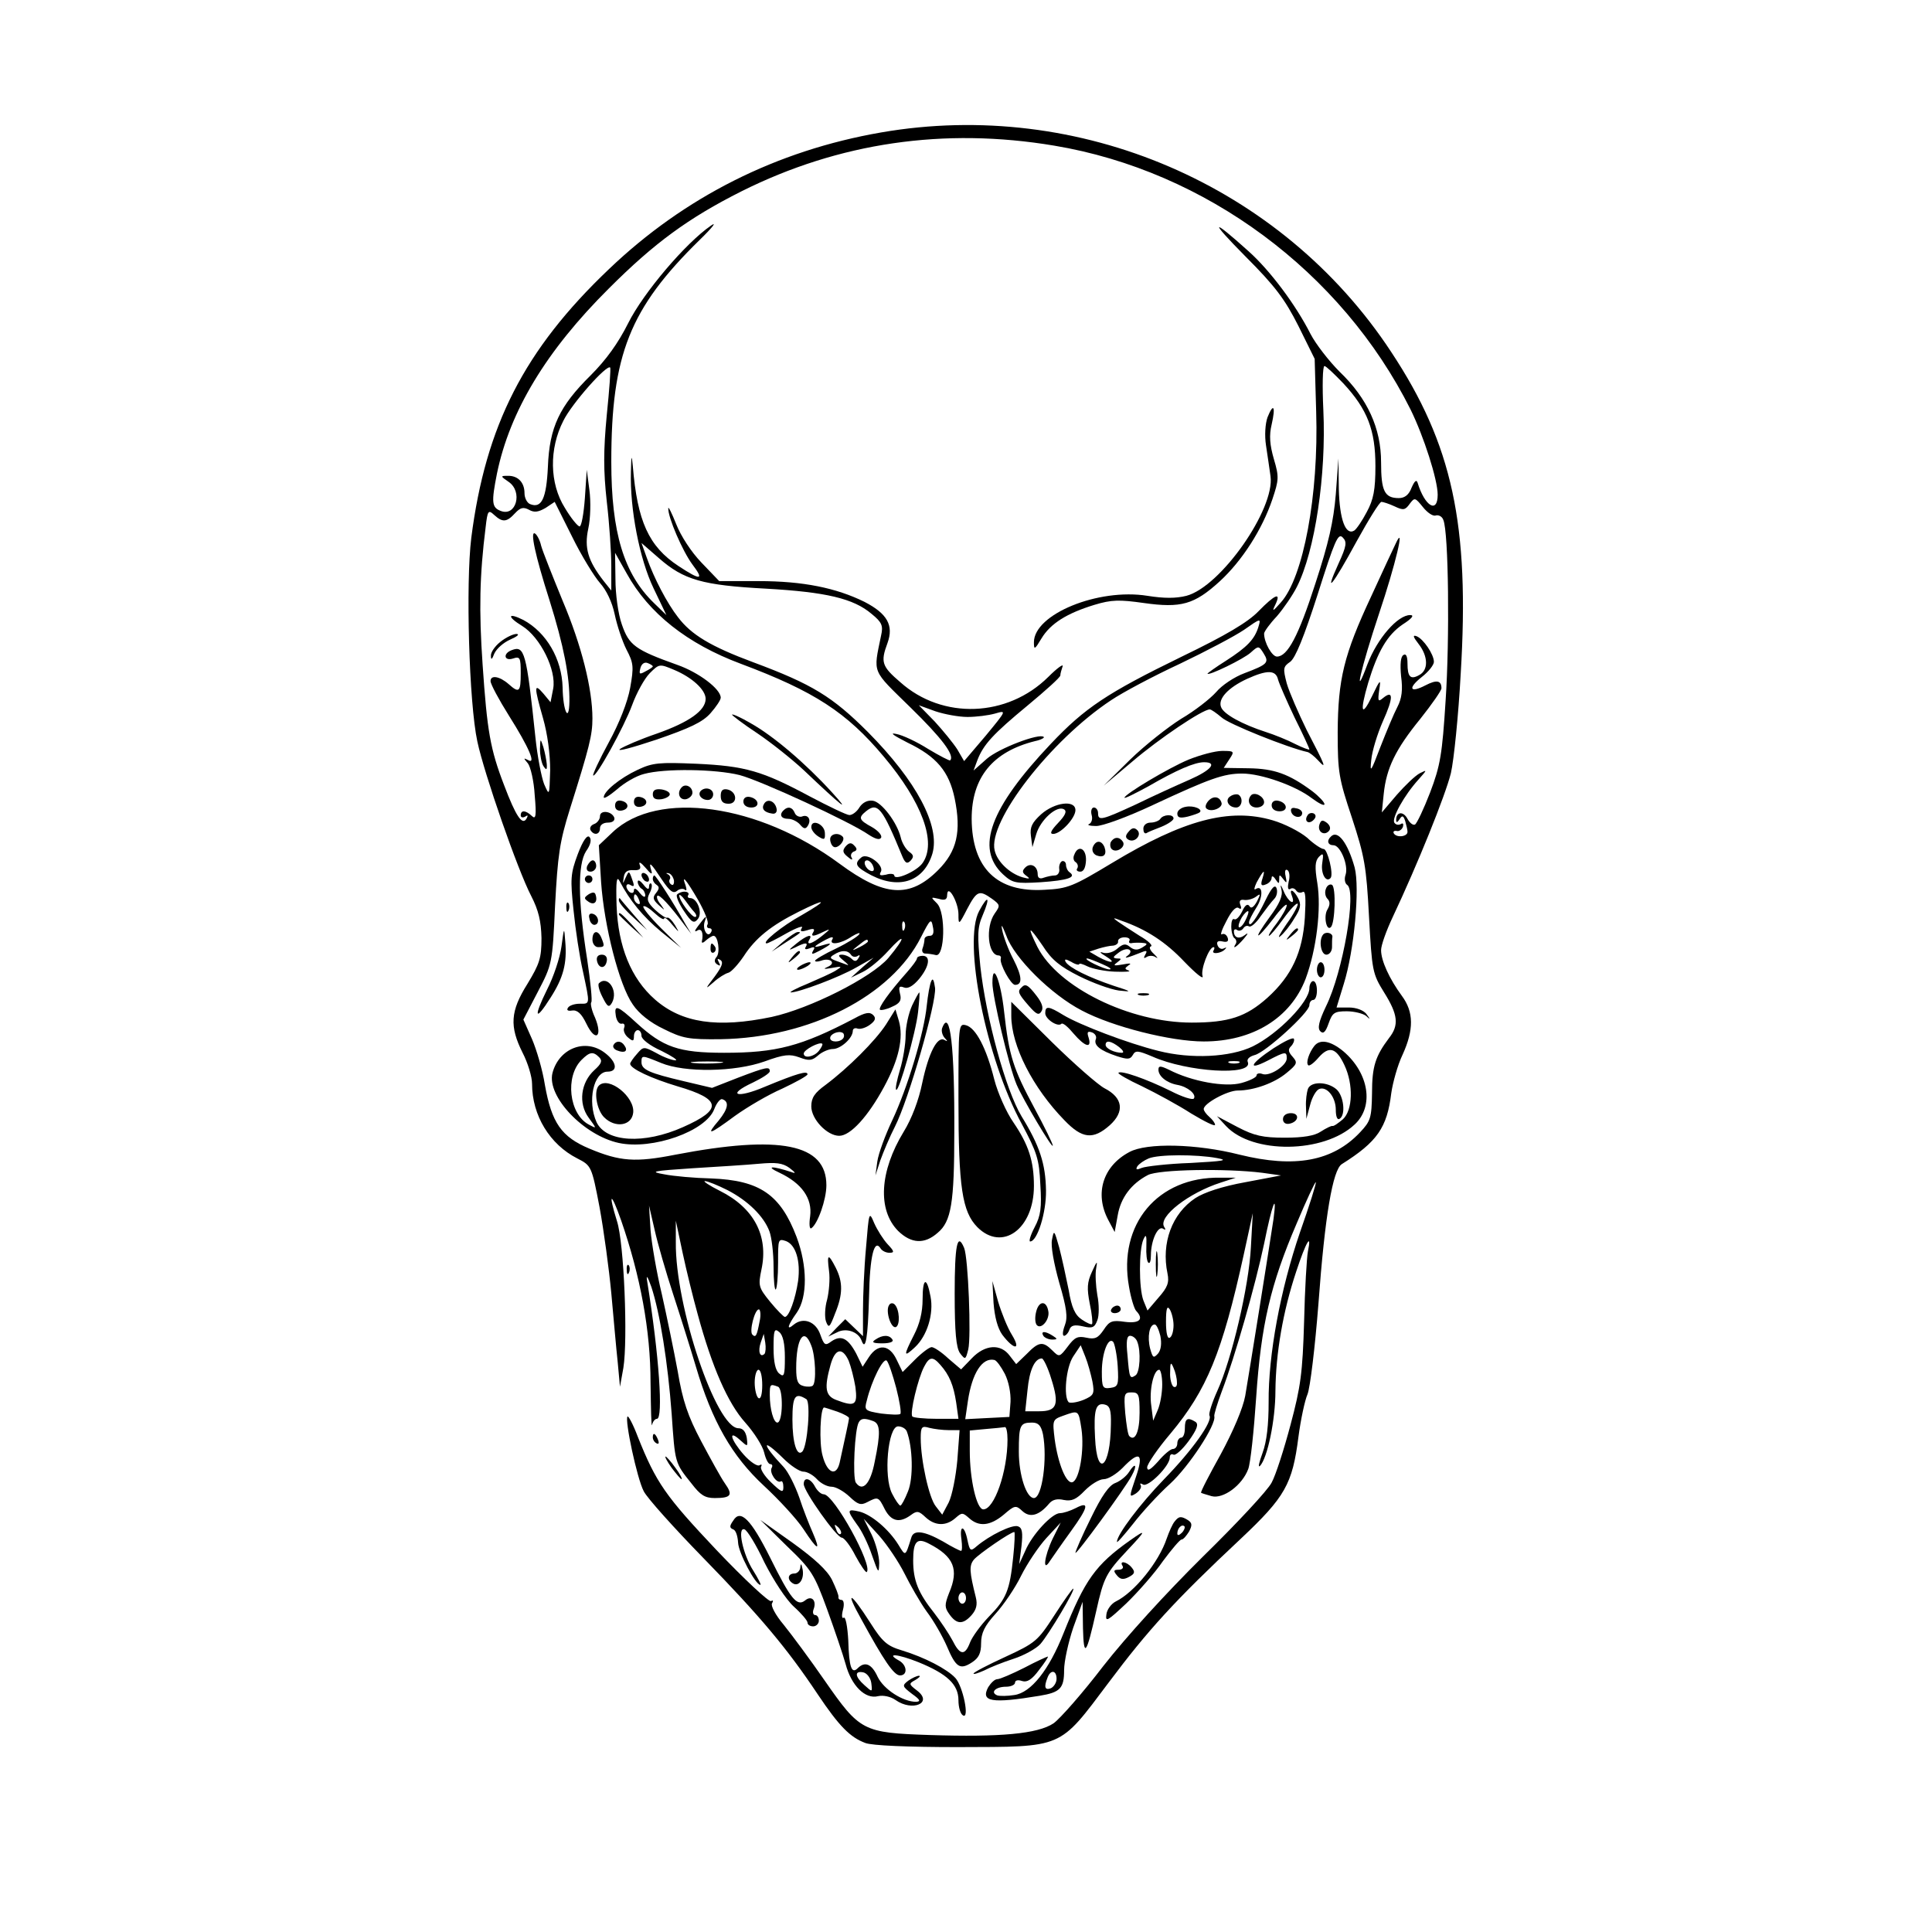 <svg version="1.0" xmlns="http://www.w3.org/2000/svg" width="40" height="40" viewBox="0 0 512 512"><path d="M233.5 35.1c-27.7 4.8-52.1 17.1-72.1 36.2-22.5 21.4-32.7 41.5-36.5 71.2-1.5 12.2-.6 43.8 1.6 54 1.8 8.5 10.7 34.1 14.3 41 1.9 3.7 2.6 6.6 2.7 11.1 0 5.3-.5 6.8-3.7 12.1-4.6 7.3-4.8 11.3-1.3 18.3 1.4 2.7 2.5 6.4 2.5 8.2 0 8.4 4.7 16.1 12 19.8 3.7 1.9 3.8 2 5.9 13 1.1 6 2.5 16.3 3.1 22.7.6 6.5 1.3 14.7 1.7 18.3l.6 6.5.9-5c1.2-7.5.2-33.1-1.7-38.9-2.4-7.7-1.6-7.9 1.1-.2 5.1 14.7 7.8 29.2 7.8 43 .1 7.1.2 12.1.4 11.2.2-.9.8-1.6 1.3-1.6 1.7 0 .6-16.7-2.6-36.5-.3-1.8.1-1.3 1.1 1.5 2.3 6.9 4.4 20.2 5.4 33.7.9 13.1.8 12.9 5.3 18.5 2.3 3 3.5 3.8 6.1 3.8 4.4 0 4.9-.8 2.7-3.9-1-1.4-3.8-6.5-6.3-11.2-3.5-6.6-4.9-10.7-6.2-18.5-1-5.4-2.9-14.6-4.2-20.4-1.4-5.8-2.7-13.4-3-17l-.4-6.5 1.5 6.5c.8 3.6 3 11.2 4.9 17 1.9 5.8 4.6 14.4 6 19.1 4.3 14.6 9.6 23.8 18 31.6 4 3.7 8.8 8.9 10.5 11.5 3.8 5.8 4.7 6.1 2.5 1-.9-2-2.6-6.3-3.6-9.4-1.1-3.1-2.9-6.7-4.1-8-5.9-6.2-6-8.1-.1-2.3 1.9 1.9 4.3 3.5 5.3 3.5s2.6.9 3.6 2 2.7 2 3.9 2c1.1 0 3.2 1.2 4.7 2.6 2.2 2.1 3 2.4 4.7 1.5 2.9-1.5 3-1.5 4.7 1.9 1.7 3.2 3.9 3.7 6.9 1.5 1.6-1.2 2.1-1.1 3.9.6 2.5 2.3 5.4 2.4 7.9.2 1.7-1.5 1.9-1.5 3.6 0 2.6 2.4 5.6 2.1 9.2-.9 2.9-2.5 3.2-2.6 5-.9 2 1.8 4.4 1.1 7-2 .9-1.1 2.2-1.4 3.9-1 2.1.4 3.3-.1 5.6-2.5 1.6-1.6 3.8-3 5-3 1.2 0 3.4-1.4 5-3 4.5-4.7 5.7-3.9 3.5 2.5-1.8 5.3-1.8 5.4 0 4.3 1-.7 1.6-1.6 1.3-2.2-.3-.5-.1-.6.6-.2 1.3.9 7.1-4.9 7.1-7.1 0-.8.4-1.1 1-.8.5.3 2.3-1.3 4-3.6 2.3-3.2 2.7-4.5 1.8-5.1-2.1-1.3-2.8-.9-2.8 1.7 0 1.4-.4 2.5-1 2.5-.5 0-1 .7-1 1.5s-.5 1.5-1.2 1.5c-.6 0-2.4 1.5-3.9 3.3-2 2.2-2.8 2.7-2.9 1.6 0-.9 2.8-5 6.2-9 9.6-11.5 13.7-21.4 19.4-47.4l2.4-11-.5 9c-.5 10.3-5.1 29.8-8.9 38.1-1.4 3.1-2.3 6-2.1 6.5 1 1.5-4.5 9.2-12 16.9-6.4 6.6-12.5 14.7-12.5 16.6 0 .4 1.9-1.8 4.3-4.8 2.3-3 6.7-7.8 9.8-10.6 5-4.6 12.3-15.7 11.7-17.9-.1-.4.8-3.4 2-6.6 3.5-9.2 8.9-28.2 11.2-39.1 2.1-10.4 3.5-14.2 2.5-6.6-1.1 7.4-6.5 41.1-7.5 46.9-.6 3.3-3.2 9.4-6.5 15.5-3 5.4-5.4 10-5.2 10.2.1.1 1.4.5 2.8.9 3.1.8 8.1-2.9 9.7-7.2.6-1.6 1.5-10.1 2.1-19 1.3-19.2 3.8-29.9 10.7-46 2.6-6.2 4.9-11.1 5.1-11 .2.2-1.7 6.2-4.2 13.3-5.2 15.2-8.4 32.5-8.3 45 0 6-.5 10.4-1.6 13.4-.9 2.5-1.3 4-.7 3.5 2-2.1 4.1-12.2 4.1-19.9.1-10 2-21.1 5.5-31.6 2.6-7.9 4.2-10.6 3.1-5.3-.3 1.6-.8 9.9-1 18.5-.4 13.6-.9 17.3-3.6 27.4-1.7 6.4-3.9 13.3-5 15.3-1 2-9.2 10.8-18.2 19.6-9.9 9.8-20.2 21.1-26.4 29-5.5 7.2-11.5 14-13.2 15.2-4.2 2.8-14.1 3.7-32.8 3.1-17.8-.6-18.5-1-27.9-14.5-3.8-5.5-8.7-12.1-10.8-14.7-2.2-2.6-3.5-5.1-3.1-5.7.4-.7.3-.9-.3-.6-.5.3-7.1-5.8-14.5-13.6-13.4-14.2-15.9-17.7-20.8-30-1.2-3.2-2.5-5.6-2.7-5.3-.8.8 2.5 16.4 4.3 19.8.9 1.8 8.1 9.8 15.9 17.8 14.9 15.3 22 23.7 30.2 36 5.7 8.5 8.6 11.4 12.6 12.9 1.7.7 11.5 1.1 24.5 1.1 28.2-.1 26.7.6 40-17.1 10.4-13.9 17.6-21.8 35-38.1 11.8-11.1 13.7-14.5 15.3-27 .6-4.6 1.7-9.7 2.4-11.3.7-1.7 2-12.5 2.9-24 1.7-23.3 3.8-35.5 6.2-37 9.4-5.9 12-9.7 13.1-18.8.4-2.8 1.7-7.5 3-10.2 3-6.6 3-11.3-.2-15.6-3.3-4.5-5.5-9.3-5.5-12.1 0-1.3 1.4-5.2 3.1-8.8 6.6-14 13.9-32.1 15.4-38.1.8-3.5 2-15.3 2.6-26.3 2.4-39.6-2.2-60.8-18.4-85.3C339.6 49 286 26 233.5 35.1zm45.9 3.5c40.1 6.7 76.1 33.4 94.4 69.9 3.5 7.1 7.2 18.6 7.2 22.6 0 5.1-3.4 3.1-5.3-3.1-.3-1-.8-.6-1.6 1.2-.7 1.9-1.8 2.8-3.4 2.8-3.8 0-4.7-1.9-4.7-9.5 0-9-3.6-16.9-11-24-2.8-2.8-6.3-7.3-7.7-10-3.9-7.7-10.7-16.8-16.4-21.9-10-9-10.5-8.4-.9 1.3 8 8 10.5 11.4 14.1 18.5l4.3 8.7.4 14c.7 22.1-3.4 44-9.4 50.6-2.1 2.4-2.4 2.5-1.4.5 1.6-3.4-.1-2.7-4.5 1.8-2.8 2.9-8.7 6.4-20.3 12-19.9 9.7-25.7 13.6-34.7 23.1-16.1 17-20.1 27.7-12.7 34.6 2.5 2.3 3.3 2.5 10 2.1 7.2-.5 9.5-1.3 7.7-2.6-.6-.4-1-1.3-1-2 0-.6-.4-1.1-1-1-.5.2-.9 1.1-.8 2 .2 1-.4 1.8-1.1 1.8-.8 0-2.1.3-3 .6-1 .4-1.6.1-1.6-.9 0-2.2-1.9-3.2-3.3-1.8-.9.9-.8 1.4.3 2.2 1.1.8.9.9-1 .4-3.4-1-6.7-4.1-7.4-7.1-1.9-7.6 14.8-29.2 30.8-39.8 3.1-2.1 11.4-6.5 18.3-9.7 6.9-3.3 14.5-7.3 17-9 4.4-3.1 4.5-3.1 3.8-.8-1 3.3-3 5.4-8.6 9-2.7 1.7-4.9 3.3-4.9 3.4 0 .8 9.7-3.9 11.5-5.6 2-1.8 2.1-1.8 3.4.3 1.5 2.4 1 2.9-5.1 5.2-2.7 1-6 3.2-7.5 5-1.6 1.8-5.7 5-9.3 7.1-3.5 2.2-9.6 7-13.5 10.8l-7 6.9 7.6-6.4c7-6 18.6-13.8 20.5-13.8.4 0 1.8 1 3.1 2.1 1.7 1.7 17.7 8.1 22.8 9.2.5.1 1.8 1.1 2.8 2.2 2.4 2.6 2 1.6-3-8-2.2-4.5-4.6-10-5.3-12.4-1-3.9-1-4.4.9-5.7 1.4-1 3.7-6.7 7.3-17.9 4.5-14.2 5.4-16.3 6.6-15.1 1.2 1.2 1.1 2.2-1.1 7-4 8.8-1.5 5.7 4.8-5.9 3.2-5.8 6.1-10.5 6.6-10.5.4 0 2 .5 3.5 1.2 2.3 1.1 2.8 1 4-.7 1.3-1.7 1.4-1.7 3.5.9 1.2 1.5 2.7 2.5 3.4 2.2.8-.2 1.7.3 2 1.2 1.4 3.2 1.7 31.7.6 47.9-.9 14.2-1.4 17.2-4.1 24.3-1.7 4.4-3.5 8.2-4 8.5-.5.3-1.4-.4-2-1.5-1.1-2.1-3-1.9-3 .3 0 .8.3.7.9-.2.7-1.1 1-1 1.5.5.3 1.1.6 2.3.6 2.8.1 1.3-2.8 1.7-3.6.5-.3-.5 0-.8.7-.7.6.2 1.4-.3 1.7-1.1.2-.8 0-1.1-.6-.7-.6.3-1.3.2-1.7-.4-.7-1.2 2.6-7.2 6.4-11.4 2.3-2.6 2.4-2.7.4-1.7-1.2.6-3.9 3.2-6.1 5.7l-4 4.7.5-4.9c.7-6.8 3.1-11.8 9.7-19.9 3.1-3.9 5.6-7.5 5.6-8.1 0-2.1-1.3-2.3-4.2-.8-4.2 2.2-4.8.8-1-2.2 1.8-1.4 3.2-3.2 3.2-4 0-2-2.8-6.1-4.6-6.8-1.1-.4-.9.2.5 2 2.6 3.3 2.7 7 .2 8.3-2.3 1.3-3.1.5-3.1-3.1 0-1.9-.4-2.7-1.1-2.2-.7.4-.9 2.4-.6 5.6.5 3.6.2 5.9-1 8.2-.9 1.7-2.9 6.5-4.5 10.6-2.5 6.6-2.8 7-2.4 3.4.2-2.3 1.6-6.9 3.1-10.3 2.8-6.2 2.8-8.4 0-6.1-1.3 1.1-1.4.8-1-2.1.5-3.1.3-3-1.9 1.6-2.8 5.8-3.3 4.2-1-3.6 2.5-8.2 5-12.6 9.1-15.4 2.5-1.6 3.2-2.5 2-2.5-3.3 0-8.7 6.2-11.3 13-3.9 10.5-1.8 1.2 3.1-13.5 4.3-12.8 7-24.1 4.4-18.5-.7 1.4-3.6 7.7-6.5 14-7.3 15.6-8.8 22-8.9 36 0 10.7.3 12.3 3.8 22.8 3.3 10.1 3.8 12.7 4.5 26.1.8 14.4.9 15.1 4 20.1 3.7 5.9 4 8.7 1.3 12.1-3.6 4.8-4.5 7.5-4.5 14.6-.1 6.6-.4 7.4-3.1 10.3-7.3 7.8-17.4 9.6-32 6-11.4-2.9-24.6-3.2-29.2-.7-7 3.7-9.3 11-5.6 18l1.7 3.2.8-4.4c.8-4.7 3.6-8.4 8-10.7 2.9-1.5 20.7-1.8 30.3-.6l5 .7-9.5 1.8c-6.1 1.1-10.9 2.7-13.2 4.2-6.2 4.1-9.1 11.9-7.4 20 .5 2.4 0 3.7-2.4 6.4l-2.9 3.4-1.1-2.7c-1.2-3.3-1.2-13.3 0-16.1.7-1.6.9-1.2.8 1.7-.1 2.1.1 4 .5 4.4.4.4.7-.4.7-1.9 0-3.9 1.8-7.9 3.2-7.1.7.5.8.3.3-.5-1.6-2.7 6.6-9 15-11.7l4-1.3h-4.1c-16.6-.3-27.2 12.4-24.2 28.9.5 3 1.4 5.9 1.9 6.4 2.1 2.2.9 3.4-3 2.9-3.4-.5-4.1-.2-5.6 2.1-1.5 2.2-2.3 2.6-4.6 2.1s-3.1-.1-4.9 2.3c-2.2 2.9-2.3 2.9-4.1 1.1-2.5-2.5-3.6-2.4-6.8.9l-2.8 2.7-1.7-2.2c-2.4-3.3-6.6-3-10.1.7l-2.8 2.9-3.4-2.9c-1.8-1.7-3.8-3-4.4-3-.6 0-2.6 1.5-4.4 3.3l-3.3 3.3-1.6-3.3c-1.9-4-4.9-4.3-7.3-.7l-1.7 2.6-1.7-3.5c-2.2-4.1-4-5-6.6-3.2-1.6 1.2-1.9 1-2.9-1.8-1.2-3.5-4.5-4.7-7-2.7-2.1 1.8-1.7.3.8-3.2 2.8-4.1 2.8-12.3-.1-20-4.3-11.3-9.8-15-22.6-15.5-4.4-.1-10-.6-12.5-1.1-4-.7-3.1-.9 7.5-1.6 6.6-.4 14.6-.9 17.7-1.2 4.4-.4 6.2-.2 8 1.1 1.7 1.3 1.8 1.6.5 1.1-5.2-1.7-7-1.6-3.1.2 5.9 2.8 8.7 6.8 8.1 11.5-.3 2-.2 3.5.3 3.2 1.7-1.1 4-7.6 4-11.4 0-11-12.3-13.4-40-8.1-10.6 2.1-14.7 1.8-22.8-1.6-7.4-3.1-10-6.8-11.8-16.9-.6-3.9-2.2-9.3-3.4-12.1l-2.3-5.2 3.8-7.3c3.8-7.3 3.9-7.5 4.6-22.9.7-13.3 1.2-16.9 3.9-25.5 5.2-16.5 6-19.7 6-24.1 0-7.9-2.9-19.4-7.9-31.2-2.7-6.6-5.3-13.1-5.7-14.6-.3-1.4-1.1-2.9-1.6-3.2-1.4-.9 0 5.7 3.8 17.6 3.8 12.1 5.4 20.4 5.3 26.9-.1 5.9-1.7 2.6-1.8-3.7-.2-7.6-4.3-14.6-10.4-17.9-4.2-2.1-4.4-.9-.3 1.6 4.8 3 9.1 11.7 8.2 16.6l-.7 3.6-1.9-2.3c-2.5-2.9-2.5-1.9-.1 6.5 1.2 4.2 1.9 9.5 1.9 13.8-.2 6.9-.2 6.9-1.6 3.7-.7-1.8-1.8-7.4-2.3-12.3-2.4-22.8-2.9-24.5-6.3-23.2-2.4.9-2 3 .4 2.2 1.8-.6 2-.2 2 3.9 0 5-.4 5.4-3.2 2.9-2.4-2.1-4.8-2.5-4.8-.8 0 .8 2.2 4.9 4.9 9.2 5.3 8.4 7.3 13.1 5 11.7-1.2-.6-1.2-.5 0 .9.7.9 1.6 4.7 1.8 8.4.5 5.6.3 6.6-.8 5.5-1.6-1.5-2.9-1.6-2.9-.1 0 .5.5.7 1.2.3.7-.5.8-.3.3.6-1.1 1.8-2.8-.7-5.9-8.9-3.7-9.6-4.5-14.4-5.7-31.9-1-14.4-.8-23.8.8-36.5.5-4.4.7-4.7 2.3-3.2 2.2 2 3.3 1.9 5.5-.5 1.4-1.5 2.2-1.7 3.7-.9 1.4.8 2.5.6 4.4-.5l2.4-1.6 4.6 9.2c2.5 5.1 5.9 10.6 7.4 12.3 1.7 1.9 3.2 5 3.9 8.3.6 2.9 2 7.1 3.1 9.3 1.9 3.6 2 4.6 1 10.2-.7 3.8-2.9 9.4-5.7 14.5-2.5 4.6-4.3 8.5-4.1 8.7.7.7 8.2-12.9 10.3-18.6 1.2-3.3 3.3-7.1 4.7-8.5 2.5-2.5 2.6-2.5 6.4-.9 4.8 2 8.4 5.3 8.4 7.7 0 3.1-4.4 6.2-12.9 9.2-4.4 1.5-8.8 3.4-9.8 4.1-1 .8 3.4-.4 9.7-2.5 8.7-3 12.2-4.6 14.3-7 1.5-1.7 2.7-3.5 2.7-4.1 0-2.3-5.8-6.7-11.5-8.7-11.2-4-12.8-5.2-14.7-10.7-1-2.8-1.7-8.1-1.7-12l-.1-7 3.1 5.5c5.8 10.5 16 18.6 30.2 23.9 19.5 7.3 28.1 12.9 37.9 24.6 10.2 12.1 14.1 22.8 10.3 28.2-1.5 2.2-7.5 4.8-7.5 3.3 0-.4-1-.6-2.2-.2-1.5.3-1.9.2-1.4-.7 1.1-1.7-3.5-5.2-5.1-3.9-2.1 1.7-1.5 2.6 2.7 4.8 7.5 3.8 13.9 1.5 16.1-5.8 2.1-7.3-4.2-19.2-17.1-32.2-9.4-9.4-14.8-12.7-30.4-18.5-11.3-4.2-16.4-7.3-19.9-11.9-2.9-3.7-6.4-10.4-8.3-15.8l-1.4-3.9 4.6 4c6.6 5.8 11.6 7.2 28.4 8.1 15.9.9 23.2 2.6 28 6.7 2.7 2.2 3.1 3.1 2.5 5.7-2.1 10.3-2.6 8.9 7.8 19.1 8.2 8 11.8 12.7 10.5 14-.1.2-2.8-1.2-5.8-3-3-1.9-6.8-3.7-8.5-4-1.9-.4-.7.4 3 2.3 7.7 3.7 11 7.6 12.5 14.8 1.8 8.8.6 14-4.4 19-7.5 7.5-14.2 7.1-26.1-1.7-21.5-15.9-48.2-19.6-60.1-8.4l-3.7 3.5.6 9.8c.8 11.6 4.8 27.3 8.4 32.4 1.6 2.4 4.6 4.8 8.2 6.5 5 2.5 6.6 2.8 15.1 2.7 23.6-.4 45.2-11.4 53.1-27.1 2.4-4.7 2.7-5 3.1-2.8.4 1.7.1 2.5-.8 2.5-.8 0-1.4.4-1.4.9s-.2 1.6-.5 2.4c-.3.7 0 1.4.7 1.4s2 .2 2.8.4c2.4.6 2.7-11.3.3-13.7-1.7-1.7-1.7-1.7.5-1.2 1.6.5 2.2.2 2.2-1 .1-3.2 3 1.9 3 5.1 0 2.9.1 2.9 2.3-1.4 2.6-4.9 3.2-5.1 6.6-2.7 2.2 1.6 2.2 1.8.7 3.9-2.5 3.6-1.8 11 1 11.1.5 0 .8.4.6.9-.3 1.4 2.7 6.9 3.8 6.9 2 0 1.9-2.2-.4-6.7-1.4-2.6-2.7-6.2-3-7.8-.4-1.9 0-1.3 1.1 1.5 2.1 5.9 11.9 15.6 20 19.8 8.1 4.3 23.6 8.2 32.3 8.2 13 0 23-6.2 27-16.6 2.9-7.8 4.2-18.7 3.1-25.4-.7-4.2-.6-5.8.4-6.9 1.2-1.2 1.3-.9.9 1.7-.4 2.7 1 5.2 2.2 3.9.9-.9-.8-7.7-1.8-7.7-.6 0-2.6-1.3-4.4-3-1.9-1.6-6-3.7-9.1-4.6-11.5-3.4-23.7-.1-42.6 11.3-10.3 6.2-11.7 6.8-17.8 7.1-12.7.8-19.3-5.7-19.4-18.8 0-11 5.6-17.8 16.8-20.6 1.5-.3 2.6-.9 2.3-1.1-1.1-1.1-11.9 3-15.1 5.8l-3.5 3.1 1-2.7c1.6-4.2 4.2-7 13.4-14.6 4.7-3.9 8.6-7.4 8.6-7.9s.3-1.5.6-2.4c.3-.8-1.4.4-3.8 2.8-10.8 10.7-28 11.4-39.2 1.4-4.9-4.2-5.3-5.3-3.4-10.4 1.7-4.7-.1-7.8-6.1-10.9-7.5-3.7-16.3-5.5-28-5.5h-10.5l-4.7-4.9c-2.7-2.8-5.5-7.1-6.7-10.2-1.2-3-2.1-4.8-2.1-4.2-.1 2.4 3.8 11.4 6.4 14.9 3.2 4.2 2.2 4.3-3.7.4-7.9-5.2-10.9-11.9-12.1-26.5-.3-3.2-.4-2.9-.5 1.5-.3 9.9 2.3 23.2 6 30.9l3.4 7.1-3.2-3.1c-8.1-7.8-11.4-18.8-11.4-37.5 0-28.4 4.9-40.7 23.4-58.8 3.4-3.3 4.7-5 3-3.8-6.7 4.6-17.9 17.8-21.9 25.8-2.7 5.4-5.9 9.8-10 13.9-8.2 8.1-10.9 13.7-11.3 24.2-.4 8.5-1.7 11.1-4.7 9.9-.8-.3-1.5-1.6-1.5-2.9 0-2.9-1.8-4.7-4.5-4.6-1.9 0-1.9.1.3 1.6 3.8 2.6 2 9.3-2.1 7.7-2.4-.9-2.5-2.3-1-9.9 3.4-16.5 13-32.5 29.7-49.1 12-12 21-18.6 35.1-25.7 25.8-12.9 53.7-17 82.9-12.1zM160.8 110c-.9 9.5-.9 14.7 0 22.9.7 5.9 1.2 13.6 1.2 17.1v6.5l-2-2.5c-4.2-5.4-5.2-8.8-4.1-13.9.6-2.7.7-7.3.3-10.2l-.7-5.4-.5 7.5c-.3 4.1-.9 7.5-1.4 7.5-.5 0-2.3-2.2-3.9-4.9-4.1-6.5-4.2-15.7-.4-23.1 2.2-4.5 11.5-15 12.4-14.1.2.2-.2 5.8-.9 12.6zm195.2-8.4c6.4 6.9 8.5 12.4 8.5 21.9 0 6.3-.5 8.9-2.3 12.2-1.2 2.3-2.7 4.5-3.3 4.9-2.3 1.4-3.9-2.9-4.1-11l-.1-8.1-.7 9.5c-.6 7.2-1.9 12.9-5.4 23.6-4.5 14-7.4 19.4-10.2 19.4-1.3 0-3.4-3.7-3.4-6.1 0-.5 1.5-2.6 3.4-4.6 1.8-2.1 4.2-5.6 5.3-7.8 4.8-9.5 7.8-29.7 7-46.8-.3-6.4-.2-11.7.3-11.7.4 0 2.6 2.1 5 4.6zm-183 75c0 .2-.9.8-1.9 1.3-1.6.9-1.8.8-1.4-.8.3-1.2 1.1-1.7 1.9-1.4.8.3 1.4.7 1.4.9zm165.7 3.5c.3 1.1 2.3 5.7 4.4 10.1 2.2 4.4 3.9 8.1 3.9 8.4 0 .2-1.7-.4-3.7-1.4-2.1-1.1-5.6-2.5-7.8-3.2-6.2-2-11.2-4.7-11.9-6.6-.9-2.2 1.9-5.2 6.9-7.5 5.3-2.4 7.6-2.4 8.2.2zm-82.3 9.9c2.3 0 5.5-.4 7.3-.9 3.1-.9 3.1-.9-2.5 5.9l-5.7 6.7-1.8-3.1c-1.1-1.7-3.8-5-6-7.4l-4.2-4.3 4.4 1.6c2.4.8 6.2 1.5 8.5 1.5zm-83.8 40.7c-.8-2.7-.1-2 2.8 2.4 2.1 3.1 3 3.8 4 3 .7-.6 1.7-.7 2.1-.3.5.4.5-.1.2-1.1-1.2-3.2.1-1.7 3.3 3.8 1.7 3 2.9 5.9 2.5 6.5-.3.5-.1 1 .5 1s.8.5.4 1.1c-.9 1.6-2.4-1-1.6-3 .6-1.7.4-1.6-1.8 1.3-1 1.3-1 1.7-.2 1.2 1.1-.7 1.7.6 1.2 2.9-.1.5.4.4 1.1-.3.7-.6 1.6-1.2 2-1.2 1.2 0 1.8 4.4.8 5.6-.7.8-.6 1.5.2 2s.9.3.4-.6c-.5-.9-.4-1.1.4-.6.9.6.4 1.8-1.5 4.4-2.6 3.4-2.6 3.5-.3 1.5 1.3-1.2 3.1-2.3 3.9-2.5.8-.2 2.6-2.2 4.1-4.4 3.1-4.8 7.2-8.1 14.6-11.8 7.4-3.7 7.9-3.2.8.9-5.3 2.9-10.9 7.5-9.3 7.5.3 0 2.7-1.2 5.3-2.7 2.7-1.5 4.5-2.1 4-1.4-.6 1-.2 1.1 1.5.6 1.5-.5 2-.4 1.6.4-.9 1.4-.1 1.4 2.7 0 1.9-.9 1.8-.7-.3 1-2.7 2.2-4.5 2.8-3.5 1.1 1-1.7-.8-1.1-3.5 1.1-2.1 1.7-2.2 1.9-.3 1 2.7-1.4 3.6-1.4 2.8-.1-.4.6.1.7 1.1.3 1.2-.5 1.5-.3.9.6-.6 1.1-.3 1.1 1.6.1 3.4-1.8 3.8-2.4.9-1.5-2.9.9-2.5.3.9-1.5 1.5-.8 2.1-.8 1.7-.1-1.1 1.7 2.2 1.3 5.1-.7 1.5-.9 2.4-1.2 2-.6-.4.6-3.1 2.3-6.2 3.8-3 1.4-5.5 2.9-5.5 3.2 0 .3.7.3 1.6 0 2.4-.9 4.1.6 1.8 1.6-1.4.6-1.1.7 1.1.3 2.7-.5 2.8-.4 1 .7-1.1.7-4.5 2.2-7.5 3.5-3 1.2-5 2.3-4.4 2.3 2.1 0 12.8-4 17.3-6.6l4.6-2.6-3 2.6-3 2.7 3.1-1.5c1.7-.8 4.7-3.3 6.7-5.5 4.8-5.3 4.8-3.8.1 1.8-4.5 5.2-20.8 13.4-30.9 15.6-14.4 3-23.8 1.6-30.9-4.6-6.4-5.6-9.8-14.1-10.2-24.9-.2-6.5 0-8 .8-6.5 2.7 5.2 6.2 9.4 11 13.4l5.3 4.3-5.3-5.2c-2.9-2.9-5-5.5-4.7-5.8.3-.3 1.6.5 3 1.8s2.5 1.9 2.5 1.4 1 .2 2.1 1.6c2 2.3 2 2.3.8.2-.8-1.3-1.7-2.2-2.1-2-.3.2-1.8-.8-3.2-2.1-2-1.9-2.3-2.7-1.5-4.3.6-1.1.8-2.2.5-2.6-.3-.3-.6.1-.6.8 0 .9-.5.7-1.5-.6-.8-1-1.5-1.4-1.5-.7 0 .6.5 1.5 1 1.8.6.3 1 1.2 1 1.8 0 .7-.7.3-1.5-.7-.8-1.1-1.5-1.4-1.5-.7s-.4.9-1 .6c-.5-.3-1-1.1-1-1.6 0-.6.5-.7 1-.4 1.2.7 1.2.3.3-2.1-.6-1.6-.7-1.6-1.5.2s-.8 1.8-.5-.1c.2-1.4.9-2 2.5-1.9 1.7.1 2.2-.3 1.7-1.5-.3-.9.4-.5 1.6.9 1.4 1.7 1.9 1.9 1.5.7zm58.8-1.1c.4 1 .1 1.4-.6 1.2-1.5-.5-2.3-2.8-1-2.8.5 0 1.3.7 1.6 1.6zm110.1 4.1c-.3 1.5-.2 2.2.4 1.9.5-.4 1.2-.2 1.6.4.4.6 1.1.7 1.7.4.8-.5.9 1.6.6 6.8-.6 9.2-3.5 15.4-9.9 21.2-5.7 5.1-10.3 6.6-20.1 6.6-16.4 0-35.4-9.3-40.9-20.1-2.8-5.7-2.3-5.7 1.4-.3 2.4 3.8 4.7 5.6 9.7 8.1 3.6 1.8 8.3 3.5 10.5 3.8 3.6.4 3.5.3-1.5-1.3-6.5-2.2-11.6-4.7-12.6-6.3-.4-.8 0-.8 1.5 0 1.1.7 2.1.9 2.1.6 0-.3 1 0 2.2.6 1.2.6 4.5 1.3 7.2 1.4 2.8.1 4.5 0 3.7-.3-1.1-.4-1.1-.6 0-1.4.9-.5.4-.6-1.6-.2-2.3.4-2.6.3-1.5-.5 1.3-1 1.3-1.1 0-1.1-1.2-.1-1.1-.4.4-1.5 1-.8 2.3-1.2 2.9-.8.5.3.3 1-.4 1.5-1.4 1-.2.7 3.8-.9 1.2-.5 1.4-.3.8.7-.5.9-.4 1.1.4.6.6-.4 1.8-.4 2.4.1.7.4.5.1-.5-.9-1-.9-1.4-1.8-.8-2 .6-.2-.7-1.5-3-2.8-2.2-1.4-4.8-3.1-5.8-3.8-1.4-1-1.3-1.1 1-.2 6.6 2.3 11.7 5.6 16.7 10.9 3 3.1 5.1 4.8 4.8 3.8-.6-1.7 1.7-7.7 2.9-7.7.3 0 .3.4 0 .9-.7 1.1 2.1.8 3.1-.4.4-.4.3-.5-.3-.2-.7.4-1.4 0-1.7-.7-.4-1 0-1.4 1.3-1.1 1.3.3 1.7-.1 1.3-1.1-.3-.7-.9-1.1-1.5-.8-.5.3 0-1.3 1.2-3.5 1.3-2.6 2.5-3.9 3.2-3.5.7.5.9.2.5-.8-.4-1.1 0-1.5 1.1-1.3.9.1 2.3-.3 3.1-.9 1.2-.9 1.2-.7.2 1.3-.9 1.6-1.6 2-2 1.2-.5-.7-1.2-.2-1.9 1.4-.7 1.4-1.6 2.4-2.1 2.1-.5-.3-.8.6-.8 1.9 0 1.4.4 2.8.8 3.1.5.3.7 1 .4 1.5-1.1 1.7.2.9 2.1-1.3 1.2-1.4 1.3-1.8.3-1-1.6 1.2-2.9.7-2.9-1 0-.5.4-.7.9-.3.5.3 1.2.1 1.6-.5.4-.6 1-.8 1.5-.5.5.3 1.9-.9 3.1-2.7 1.3-1.8 2.9-3.9 3.6-4.6.7-.7.9-2 .6-2.8-.4-1.1-1.3-.2-2.9 3.1-2.3 4.8-4.4 7.7-4.4 5.9 0-.5.9-2.2 1.9-3.8 1.9-2.9 1.8-6.2-.1-5-.6.4-.4-.4.2-1.7 1.8-3.3 2.4-3.8 1.6-1.2-.6 1.8-.4 2.2.8 1.7.9-.3 1.6-1.1 1.6-1.8 0-.6.5-.4 1 .4.9 1.3 1 1.3 1 0s.1-1.3 1.1 0c.9 1.2 1 1.1.6-.8-.3-1.3-.1-2 .5-1.6.5.3.7 1.7.3 3.1zm-162.9-.4c.1.9-.2 1.5-.7 1.1-.5-.3-.7-.9-.4-1.4.3-.4 0-1.1-.5-1.3-.6-.3-.5-.4.1-.3.7.1 1.3 1 1.5 1.9zm-9.2 5.3c.3.8.2 1.2-.4.9-.6-.3-1-1-1-1.6 0-1.4.7-1.1 1.4.7zM330 244c-.6 1.2-1.4 2-1.7 1.7-.2-.3.1-1.4.8-2.6.7-1.1 1.5-1.8 1.7-1.6.2.2-.2 1.3-.8 2.5zm-90.3 2.2c-.3.8-.6.5-.6-.6-.1-1.1.2-1.7.5-1.3.3.3.4 1.2.1 1.9zm59.6 3.1c-.3.5.1.8.8.6.8-.1 2.1-.1 2.9 0 1.2.1 1.1.4-.3 1.2-1.3.8-2.2.7-3.3-.2-1.1-.9-1.8-.8-3.3.5-1 .9-2.6 1.4-3.7 1.1-1.2-.4-.9 0 .6.9 3.1 1.9 1.4 2-1.9.2l-2.4-1.4 2.4-.8c1.3-.4 3.1-.8 3.9-.8.8-.1 1.4-.6 1.3-1.1-.1-.6.7-1.1 1.7-1.1s1.6.4 1.3.9zm-69.3.2c0 .2-1 .9-2.2 1.5-2.2 1.1-2.2 1-.4-.4 2.1-1.7 2.6-1.9 2.6-1.1zm-4.5 3.5c.4.6 1.1.7 1.7.4.7-.5.8-.2.3.5-.5.9-1 1-1.8.2-.6-.6-1.8-1.1-2.6-1.1-1.1 0-1 .4.5 1.6 1 .8 1.5 1.4.9 1.1-.5-.2-1.9-.7-3-1.1-1.6-.6-1.7-.9-.5-1.6 2-1.3 3.7-1.2 4.5 0zm66.6 2.5c1.9.8 2.7 1.4 1.9 1.4-1.4 0-7.2-2.8-5.9-2.9.4 0 2.2.7 4 1.5zm30.4 51.4c3.2.6 1.9.8-7 1.3-6 .2-11.9.9-12.9 1.3-1.4.6-1.7.5-1.2-.4.5-.7 1.8-1.6 3-2.1 2.6-1.1 12.7-1.1 18.1-.1zm-129.7 8.5c5.4 2.8 9.6 6.9 11.1 10.9.6 1.6 1.1 5.8 1.1 9.4 0 3.7.3 6.4.6 6 .3-.3.6-3.5.6-7.1 0-6.2 0-6.4 2.1-5.7 2.6 1 3.9 5.3 3.2 10.6-.7 4.7-2.4 9.5-3.5 9.5-.3 0-2.1-1.8-3.9-4-3.1-3.8-3.2-4.3-2.3-8.6 1.9-8.9-2-16.3-11-20.8-2.8-1.4-4.6-2.6-4-2.6.7 0 3.4 1.1 6 2.4zm-7.9 32.9c3.8 14 8 23.6 12.6 28.7 2.4 2.7 4.6 6.2 5 7.9.4 1.7 1.1 3.1 1.6 3.1.6 0 .7.5.4 1-.7 1.2 1.3 4.2 2.4 3.6.4-.3.7.4.7 1.5 0 1.6-.5 1.4-3.3-1.3-1.8-1.7-2.9-3.6-2.6-4.1.3-.6.1-.7-.4-.4-.6.4-2.5-.9-4.2-2.8-3.5-4-4.2-6.8-1-3.9 2.1 1.9 2.1 1.9 1.8-.6-.3-1.6-1-2.5-2.2-2.5-5.9 0-16.8-32.4-16.6-49.3v-5.7l1.8 8.5c1 4.7 2.8 12 4 16.3zm126.1 2.9c0 1.5-.4 3-1 3.3-.6.4-1-1.2-1-4.2 0-3.5.3-4.4 1-3.3.5.8 1 2.7 1 4.2zm-109.7-1c-.7 3.7-1 4.4-1.9 3.5-.9-.8.6-6.7 1.7-6.7.4 0 .6 1.5.2 3.2zm106.2 3.8c.4 2 .2 3.7-.6 4.7-1.2 1.3-1.4 1.2-2.1-1.3-.8-3.1-.2-6.4 1.2-6.4.5 0 1.1 1.4 1.5 3zm-99.5 5.7c0 4.8-.2 5.4-1.5 4.3-1-.8-1.5-3.1-1.5-6.7 0-4.8.2-5.4 1.5-4.3 1 .8 1.5 3.1 1.5 6.7zm-5.4-.9c-1.2 1.1-1.8-.7-1-3l.8-2.3.4 2.3c.2 1.3.1 2.6-.2 3zm12.4-2.2c1.1 2.7 1.4 9.7.4 10.6-.3.3-1.4.4-2.5.1-1.5-.4-1.9-1.4-1.9-4.7 0-8 2.1-11.1 4-6zm86.4-1c1 2.5.7 8.2-.5 8.9-1.5 1-1.6.7-2.1-5.3-.4-3.7-.2-5.2.7-5.2.7 0 1.6.7 1.9 1.6zm-5.2 6.4c.3 5.1.1 5.5-1.9 5.8-2.1.3-2.3-.1-2.3-4.3 0-4.9 1.7-9.3 3-7.9.4.5 1 3.4 1.2 6.4zm-6.7 4.1c.6 3.3.4 3.7-2.4 4.9-1.8.7-3.5.9-3.9.6-1.4-1.5-.7-9.2 1.2-12.1l2-3 1.2 3c.7 1.7 1.5 4.7 1.9 6.6zm-64.6-5.5c.6 1.5 1.4 4.6 1.8 7 .6 4.8-.1 5.3-5.1 3.4-2.9-1.1-3.2-3.2-1.5-9.3 1.2-4.3 3.1-4.8 4.8-1.1zm12.6 7.2c.9 3.5 1.4 6.6 1.1 6.9-.3.3-2.6.2-5.1-.1-4.3-.7-4.5-.9-3.8-3.4 1.3-5.4 4.4-11.5 5.3-10.6.5.5 1.6 3.8 2.5 7.2zm11.7-6.1c2.4 2.7 3.5 5.4 4.2 10l.6 4.3h-5.8c-3.2 0-6.1-.3-6.4-.6-.8-.7 1.5-10.2 3.1-13.2 1.4-2.7 2.3-2.8 4.3-.5zm17.1 2.4c1 2 1.6 5 1.5 7.4l-.3 4-5.9.3-5.8.3.7-4.8c1.1-7.4 3.8-11.6 7-10.9.6.1 1.8 1.8 2.8 3.7zm12.3 1.3c2.2 6.9 1.5 8.6-3.2 8.6h-3.7l.6-5.6c.5-5.3 1.9-8.4 3.8-8.4.4 0 1.6 2.4 2.5 5.4zm33.3.9c.1 1-.3 1.5-.9 1.2-.5-.3-1-2.1-.9-3.8 0-2.7.2-2.9.9-1.2.5 1.1.9 2.8.9 3.8zm-109.9.8c0 2.4-.4 3.8-1 3.4-.5-.3-1-2.2-1-4.1 0-1.9.5-3.4 1-3.4.6 0 1 1.8 1 4.1zm106-.2c0 2.2-.5 5.2-1.2 6.8l-1.2 2.8-.5-4c-.6-4 .6-9.5 2.1-9.5.4 0 .8 1.8.8 3.9zm-101.8.6c1.4.6 1.3 9.5-.2 9.5-1 0-2-3.6-2-7.3 0-2.9.1-3 2.2-2.2zm95.8 6.9c0 5-1.2 7.7-2.7 6.2-.4-.3-.8-3.1-1.1-6.1-.4-5.1-.3-5.5 1.7-5.5 1.9 0 2.1.6 2.1 5.4zm-88.3-3.6c1.2.8.3 12.5-1.1 13.9-1.4 1.4-2.6-2.3-2.6-8.5s.7-7.3 3.7-5.4zm80.7 6.7c-.1 11.5-3.7 14.5-4.2 3.5-.4-7.4.2-9.3 2.5-8.8 1.4.3 1.8 1.4 1.7 5.3zm-72.5-3.4c1.7.6 3.1 1.4 3.1 1.7 0 .6-1.2 5.9-2.5 11.9-.9 3.7-3.3 2.7-4.5-1.9-1-3.4-.6-12.8.4-12.8.2 0 1.7.5 3.5 1.1zm64.7 4.6c.8 5.4-.5 13.5-2.4 14.1-1.6.5-3.8-4.8-4.7-11.4-.6-5-.6-5.2 2.2-6.2 4.2-1.5 4.1-1.6 4.9 3.5zm-55.2-2.1c1.9.7 2 3.1.4 10.8-1.1 5.8-3.2 8.1-5 5.5-.9-1.4-.3-14.3.8-16 .6-1.1 1.6-1.1 3.8-.3zm45 3.5c1.2 6.4-.2 16.9-2.4 16.9-2 0-4-6.1-4-12.3 0-7 .3-7.7 3.5-7.7 1.7 0 2.4.8 2.9 3.1zm-36.1-.8c1.6 4.2 1.8 12.5.3 16-.8 2-1.7 3.7-2 3.7-.3 0-1.3-1.4-2.2-3.2-2.3-4.4-1.1-17.8 1.6-17.8 1 0 2 .6 2.3 1.3zm11.1-.3h2.9l-.6 8c-.4 4.4-1.4 9.4-2.3 11.2l-1.7 3.2-1.7-2.2c-1.8-2.2-4-12.2-4-18.1 0-3 .3-3.3 2.3-2.7 1.2.3 3.5.6 5.1.6zm15.6 2.5c0 8.5-3.5 18.5-6.4 18.5-1.8 0-3.6-8-3.6-15.5v-5.4l4.3-.4c2.3-.2 4.5-.4 5-.5.4-.1.7 1.4.7 3.3z"/><path d="M335.9 110.6c-.6 1.7-.8 4.8-.4 7.4.4 2.5.9 6.2 1.2 8.2 1.2 8.7-13.2 29.3-22.3 31.7-2.8.7-5.9.7-10.3 0-13.1-2.1-30.1 4.9-30.1 12.3 0 2.1.2 2 2-1 2.4-4 6.8-6.7 14-8.9 4.6-1.4 6.7-1.4 13.1-.5 9.9 1.4 13.4.4 20.1-5.7 6-5.5 11.3-13.8 14-21.8 1.7-5.1 1.8-5.9.4-10.6-1.1-3.8-1.3-6.3-.6-9.2 1.1-4.8.5-5.9-1.1-1.9zM132.6 170.1c-1.4 1.1-2.6 2.8-2.5 3.7 0 1.2.3 1 .9-.6.6-1.3 2.4-2.9 4.2-3.7 1.8-.8 2.6-1.4 1.7-1.5-.9 0-2.8.9-4.3 2.1zM194 189.4c0 .2 3 2.5 6.8 5 3.7 2.5 9.2 6.9 12.2 9.7 10.1 9.6 12.8 11.7 7.5 5.9-7-7.7-15.6-15-21.5-18.3-2.7-1.6-5-2.6-5-2.3zM143.1 198.5c0 1.6.4 3.7.9 4.5.8 1.2 1 1.1.9-.5-.1-1.1-.5-3.1-.9-4.5-.8-2.4-.8-2.4-.9.5zM315 201.3c-5.3 2.2-17 9.2-17 10.1 0 .3 2.8-1.1 6.3-3 7.6-4.4 12.3-6.4 14.8-6.4 3.6 0 1.9 2.1-3.8 4.6-3.2 1.4-9.6 4.3-14.1 6.5-9.3 4.3-10.2 4.5-10.2 2.4 0-.8-.5-1.5-1.1-1.5-.6 0-.9.9-.6 2 .3 1 0 2.1-.7 2.4-.6.2.2.5 1.8.5 1.6.1 8.4-2.4 15-5.5 15.2-7.1 18.9-8.4 23.8-8.4 5 0 14.1 3.2 18.4 6.5 1.9 1.4 3.4 2.2 3.4 1.6 0-.5-1.5-2.1-3.2-3.4-6.2-4.6-10.1-6-16.9-6.1l-6.6-.1 1.5-2.3c1.4-2.1 1.3-2.2-1.9-2.2-1.9 0-5.9 1.1-8.9 2.3z"/><path d="M169 204c-4.7 2.2-9 5.7-9 7.3 0 .5 1.6-.5 3.5-2.1 1.9-1.7 5.1-3.6 7.2-4.1 5.4-1.5 18.9-1.3 25.3.3 5.7 1.5 29.5 12.5 34.2 15.8 1.7 1.1 2.9 1.5 3.3.8.3-.6-.7-1.8-2.4-2.8-3.5-1.9-3.7-2.5-1.6-4.2 3.1-2.5 4.3-1 9.6 11.9.8 1.9 1.3 2.1 2.2 1.2.9-1 .9-1.5-.4-2.4-.9-.7-1.9-2.4-2.2-3.8-1-4-5.1-9.4-7.4-9.7-1.4-.2-2.7.5-3.5 1.7-.7 1.2-1.9 2.1-2.7 2.1-.7 0-5.5-2.3-10.6-5-12.5-6.7-17-8-30-8.6-9.7-.4-11.5-.3-15.5 1.6z"/><path d="M180.7 208.6c-1.4 1.4-.7 3.5 1.1 3.2.9-.2 1.7-1 1.7-1.7 0-1.6-1.8-2.5-2.8-1.5zM173 210.5c0 1.1.7 1.5 2.3 1.3 1.2-.2 2.2-.8 2.2-1.3 0-.6-1-1.1-2.2-1.3-1.6-.2-2.3.2-2.3 1.3zM185.7 209.6c-.9 1 .2 2.4 1.9 2.4.8 0 1.4-.7 1.4-1.5 0-1.5-2.1-2.1-3.3-.9zM191 210.9c0 1.5.6 2.1 2.1 2.1 2.5 0 2.2-3.3-.4-3.8-1.2-.2-1.7.3-1.7 1.7zM326.1 211c-1.6.9-.6 3 1.5 3 1.5 0 2-2.5.6-3.4-.4-.2-1.4-.1-2.1.4zM331.6 210.7c-1.3 1.4-.5 3.3 1.4 3.3 1.1 0 2-.6 2-1.4 0-1.5-2.4-2.8-3.4-1.9zM168 212.5c0 1 .7 1.5 1.8 1.3 2.1-.4 1.9-2.2-.2-2.6-1-.2-1.6.3-1.6 1.3zM197 212.4c0 1 .9 1.6 2.1 1.6 2.4 0 2.1-2.3-.4-2.8-1-.2-1.7.3-1.7 1.2zM320.1 212.4c-.7.9-.8 1.7-.2 2 1.3.9 4.3-.4 3.8-1.7-.5-1.7-2.3-1.9-3.6-.3zM163 213.5c0 1 .7 1.5 1.8 1.3 2.1-.4 1.9-2.2-.2-2.6-1-.2-1.6.3-1.6 1.3zM202.5 213c-.8 1.3 0 2.3 2.1 2.6.9.2 1.4-.4 1.2-1.3-.4-2-2.4-2.8-3.3-1.3zM337 213.4c0 1 .9 1.6 2.1 1.6 2.4 0 2.1-2.3-.4-2.8-1-.2-1.7.3-1.7 1.2zM275.9 215.8c-2.4 2.2-3 3.4-2.7 5.7l.4 3 1-3.4c1.1-3.8 5.5-7.8 7.4-6.6.8.5.3 1.6-1.6 3.6-1.9 2-2.3 2.9-1.3 2.9 2 0 5.9-4.2 5.9-6.3 0-2.8-5.5-2.1-9.1 1.1zM314.3 213.8c-1.3.2-2.3 1-2.3 1.8 0 1.1.7 1.3 2.8.8 1.5-.4 2.9-.9 3.1-1.1 1-.8-1.5-1.9-3.6-1.5zM207.7 214.7c-1.3 1.2-.7 2.3 1.2 2.3 1 0 2.4.7 3.1 1.5 1 1.2 1.5 1.3 2.1.3 1-1.6 0-3.1-1.6-2.4-.7.2-1.6-.2-1.9-1-.6-1.5-1.8-1.8-2.9-.7zM342.2 215.2c.5 1.5 2.8 1.8 2.9.3 0-.6-.7-1.2-1.7-1.3-1-.3-1.5.1-1.2 1zM159 216.3c0 .8-.7 1.8-1.6 2.1-.8.3-1.2 1-.9 1.6.9 1.5 2.5 1.2 2.5-.5 0-.9.9-1.5 2.1-1.5 1.2 0 1.9-.5 1.7-1.3-.7-1.8-3.8-2.1-3.8-.4zM346.5 216.1c-1 1.5.3 2.5 1.6 1.2.7-.7.7-1.3.1-1.7-.6-.3-1.4-.1-1.7.5zM307.5 217c-.3.5-1.5 1-2.6 1s-1.9.7-1.9 1.6c0 .9.3 1.4.8 1.2.4-.3 2.2-1 4-1.7 1.7-.7 3.2-1.7 3.2-2.2 0-1.2-2.7-1.1-3.5.1zM349.7 218.4c-.7 1.9 1.1 3.2 2.4 1.9.6-.6.5-1.4-.4-2.2-1.2-.9-1.6-.8-2 .3zM215 219.2c0 .7.8 1.8 1.9 2.5 1.6 1 1.8.8 1.7-1-.1-2.3-3.6-3.8-3.6-1.5zM299.1 220.4c-.9 1-.9 1.6-.1 2.1 1.7 1 3.7-1.2 2.4-2.5-.8-.8-1.5-.6-2.3.4zM153.1 226.4c-1.9 5.1-2 6.5-1.1 14.9.5 5 1.6 12.3 2.5 16.2 1.9 8.9 1.9 8.5-.9 8.5-1.4 0-2.8.5-3.1 1.1-.4.6 0 .9 1.1.7 1.4-.2 2.5.8 3.8 3.5 2.4 5 4.4 3.5 2.3-1.6-.9-1.9-1.3-3.8-1-4.1.3-.3-.2-5.4-1.1-11.4-2.5-15.8-2.5-25.1-.3-28.6 1.3-1.8 1.5-3.2.9-3.8-.6-.6-1.7.9-3.1 4.6zM220 222.4c0 .8.4 1.7.9 2 1.1.7 3.3-1.8 2.4-2.7-1.2-1.2-3.3-.7-3.3.7zM352.7 221.7c-1.2 1.1-.8 2.3.7 2.3 1.8 0 4 5.3 3.2 7.8-.4 1.1-.2 2.3.4 2.7 2.6 1.6-1.1 23.1-5.6 32.2-1.9 4-2.3 5.8-1.5 6.6.8.8 1.4.2 2.2-2.1 1-2.8 1.5-3.2 4.8-3.2 2 0 4.3.6 5.1 1.2 1.2 1.1 1.2 1 .1-.5-.8-1-2.7-1.7-4.6-1.7h-3.3l1.9-6.2c2.8-8.9 4.3-25.5 2.9-30.9-1.8-6.5-4.5-10.1-6.3-8.2zM294.4 223.1c-.3.6-.2 1.5.2 1.9 1.2 1.2 3.8-.5 3-1.9-.9-1.4-2.3-1.4-3.2 0zM224.1 224.3c-.9 1.1-.8 1.7.6 2.8.9.8 1.4.9 1 .2-.4-.6-.1-1.3.5-1.6 1-.3 1-.8.2-1.6-.8-.9-1.4-.8-2.3.2zM289.6 224.5c-.3.9.1 1.8 1 2.2 1.9.7 2.8-.2 2.1-2.2-.8-1.9-2.3-1.9-3.1 0zM284.7 226.5c-.4.8-.2 1.7.4 2 .5.4.7 1.1.4 1.6-.4.5 0 .9.8.9.9 0 1.4-1.1 1.5-3 .1-3.2-2.1-4.2-3.1-1.5z"/><path d="M155.6 229.5c-.3.9 0 1.5.9 1.5.8 0 1.5-.7 1.5-1.5s-.4-1.5-.9-1.5-1.1.7-1.5 1.5zM155 233c0 .5.5 1 1 1 .6 0 1-.5 1-1 0-.6-.4-1-1-1-.5 0-1 .4-1 1zM351.4 235.5c-.4.9-.2 2.1.4 2.7.7.7.7 1.6 0 2.8-1.1 1.7-.3 5.9.9 4.7 1.1-1.1 1.4-10.5.3-11.2-.5-.3-1.3.1-1.6 1zM156 237c-1.3.9-1.3 1.1 0 2 1.5 1 2.5 0 1.8-2-.2-.6-.8-.6-1.8 0zM259.5 241.4c-4.4 8.1 1.8 39.1 11.3 56.5 4 7.5 4.6 9.3 4.9 16 .4 6.1.1 8.3-1.5 11.3-1.1 2.1-1.6 3.8-1.2 3.8 1.9 0 4.3-7.7 4.2-13.5-.1-7.1-1.7-11.9-6.5-19.7-4.2-7-9.4-26.1-10.9-39.7-.8-8.2-.8-10.3.6-13.5 2.1-4.9 1.5-5.7-.9-1.2zM150.1 240.6c0 1.1.3 1.4.6.6.3-.7.2-1.6-.1-1.9-.3-.4-.6.2-.5 1.3zM156.2 243.4c.1 1 .8 1.7 1.3 1.7 1.5-.1 1.2-2.4-.3-2.9-.9-.3-1.3.2-1 1.2zM148.8 250.8c-.4 3-2.1 8.1-3.8 11.4-3.7 7.5-3.2 8.7.9 2.2 3.4-5.3 4.4-9.1 3.9-14.9-.3-3.9-.3-3.9-1 1.3zM157 249c0 1.1.7 2 1.5 2 1.7 0 1.8-.2.9-2.4-.9-2.3-2.4-2-2.4.4zM350.7 247.6c-1.3 1.4-.7 5.4.8 5.4.8 0 1.5-.9 1.5-2s0-2.3.1-2.7c.1-1-1.6-1.5-2.4-.7zM158.2 254.6c.4 2.1 2.2 2.3 2.6.1.2-1-.3-1.7-1.3-1.7s-1.5.6-1.3 1.6zM243 254c0 .4-1.2 2-2.6 3.6-4.8 5.4-7.7 9.5-7.2 10 .3.2 1.8-.1 3.2-.8 2.1-.9 2.6-1.7 2.1-3.5-.4-1.8-.2-2.1 1.1-1.6 1 .4 2.4-.4 4-2.3 2.7-3.3 3.1-6.1.9-6.1-.8 0-1.5.3-1.5.7zM349 257c0 1.1.5 2 1 2 .6 0 1-.9 1-2s-.4-2-1-2c-.5 0-1 .9-1 2z"/><path d="M263 260.5c0 3.6 4.4 22.2 6.4 26.9 1.7 4 9.6 17.3 9.6 16.2 0-.5-2.2-5-4.9-10-5.6-10.4-6.7-13.8-8-25.5-.9-8.3-3.1-13.6-3.1-7.6zM246.8 260c-.4.8-.9 3.7-1.2 6.5-.7 7.2-5.1 21.8-9.1 30.3-1.9 4-3.7 8.9-4 11l-.5 3.7 1.3-4c.8-2.2 2.5-6.3 3.9-9 3.6-7.1 11-32.8 10.6-36.7-.3-2.1-.6-2.7-1-1.8zM158.7 260.6c-.3.4.1 2 1 3.7 1.3 2.6 1.7 2.8 2.5 1.4 1.7-3.2-1.2-7.4-3.5-5.1zM347 261.9c0 3.6-8.3 12.1-15 15.4-6 2.9-16.4 3.4-25 1.2-8.1-2-20.9-6.9-25.2-9.5-3.9-2.4-4.8-2.5-4.8-.5 0 1.6 3.4 3.8 4.3 2.8.4-.3 1.8.9 3.2 2.6 3 3.5 4.9 4.1 4 1.1-.5-1.5-.3-1.8.9-1.4.8.3 1.3 1.1 1 1.8-.6 1.6 1.1 3 5.6 4.5 2.8.9 3.5.9 4.2-.3.7-1.3 1.4-1.2 5.2.4 9.2 4.1 26.6 5.2 25.3 1.5-.4-.8.4-1.5 1.8-1.9 2.9-.7 14.5-11.3 14.5-13.2 0-.8.5-1.4 1-1.4.6 0 1-1.1 1-2.5s-.4-2.5-1-2.5c-.5 0-1 .9-1 1.9zm-50.4 15.6c1 .8 1.4 1.5.7 1.5-1.9 0-4.3-1.1-4.3-2.1 0-1.3 1.4-1.1 3.6.6zm31.7 4.2c-.7.2-1.9.2-2.5 0-.7-.3-.2-.5 1.2-.5s1.9.2 1.3.5zM270.7 261.7c-1.1 1-.9 1.6 1.9 4.8 2 2.3 2.7 2.7 3.4 1.5.6-.9.1-2.3-1.3-4.1-2.3-3-3-3.3-4-2.2z"/><path d="M241.7 266.5c-.9 2-1.7 5.5-1.7 7.9 0 2.3-.7 6.5-1.5 9.1-.8 2.7-1.3 5.1-1 5.3.7.7 5.2-15.2 5.8-20.6.3-2.8.5-5.2.3-5.2-.1 0-1 1.6-1.9 3.5zM268 269.2c0 7.9 5.7 19.1 14.1 27.7 4.7 4.9 7.6 5.2 12 1.3 4-3.6 3.5-7.3-1.4-9.8-1.7-.9-8-6.4-13.9-12.2L268 265.5v3.7zM163.2 269.2c.2 1.3.9 2.2 1.5 2.1.7-.2 1 .3.7 1.1-.3.7.2 1.9 1.1 2.6 1.2 1 1.5 1 1.5-.4 0-.9.5-1.6 1-1.6.6 0 1 .7 1 1.5 0 .9 2.2 2.6 5.3 4 2.8 1.4 4.5 2.5 3.7 2.5-.8 0-3.1-.8-5-1.9-3.4-1.8-3.5-1.8-5.2.2-1 1.1-1.8 2.3-1.8 2.6 0 1.3 5.6 3.9 12.6 6 11.6 3.4 12 6.1 1.4 10.8-10.3 4.6-20.4 4-22.9-1.3-2.5-5.5-.8-13.4 2.9-13.4 2.8 0 2.5-2.5-.6-4.9-5.2-4.1-12.3-1.3-14 5.3-1.5 6.2 8.3 16.5 17.6 18.5 8.9 1.9 23.1-3.1 25.3-9 .6-1.6 1.6-2.8 2.1-2.6 1.9.6 1.6 2.5-.9 5.6-3.6 4.2-2.6 3.9 4.3-1.2 3.2-2.3 8.8-5.6 12.5-7.2 3.6-1.7 6.7-3.4 6.7-3.8 0-1-2.6-.3-11.3 3.3-7.5 3.2-10.3 2.2-3.2-1.1 2.5-1.2 4.5-2.5 4.5-3 0-1.3-.8-1.2-8.4 1.7l-6.9 2.7-7.6-1.8c-8.9-2.1-11.1-3-11.1-5 0-1.9.1-1.9 5.2.2 6.3 2.6 19.5 2.4 27.4-.4 5.2-1.9 6.7-2 9.2-1.1 2.6 1 3.4.9 5-.5 1-.9 2.8-1.7 3.9-1.7 2.1 0 5.3-2.9 5.3-4.8 0-.6.6-.9 1.3-.6.7.2 2.1-.2 3.2-1 1.5-1.1 1.7-1.8.9-2.6-.9-.9-2.1-.7-5 .9-14.1 7.4-20.7 9.1-34.5 9.1-12.1 0-16.2-1.5-23.2-7.9-5.1-4.7-6-5-5.5-1.9zm60.3 5.9c-.8 1.2-3.5 1.2-3.5 0 0-1.1 2.2-2 3.3-1.4.4.2.5.9.2 1.4zm-6.5 3.4c-1.3 1.6-4 2.1-4 .7 0-1 4.2-3.2 4.9-2.6.2.2-.2 1-.9 1.9zm-58.2 1.7c.9.9.6 1.7-1.3 3.4-3.6 3.3-4.3 8.8-1.5 12.6 2.2 3 2.2 3 0 1.8-5.2-2.8-6.3-12.7-1.9-17.1 2.2-2.2 3.1-2.3 4.7-.7zm31.9 1.5c-2 .2-5.2.2-7 0-1.7-.2 0-.4 3.8-.4 3.9 0 5.3.2 3.2.4zM234.8 271.5c-2.8 4.3-10 11.5-16 16-2.9 2.1-3.8 3.4-3.8 5.7 0 3.4 4.2 7.8 7.4 7.8 3 0 7.7-5.2 11.9-13 3.9-7.2 5.2-13 3.9-17.5l-.9-3-2.5 4zM249.7 272.4c-.3.7 0 1.9.6 2.6.9 1 .9 1.1 0 .6-1.9-1.1-4.2 3.4-5.9 11.4-.9 4.5-2.8 9.5-4.9 12.9-6.4 10.5-7 20.7-1.5 26.3 3.5 3.4 7 3.6 10.5.5 3.6-3 4.4-7.9 4.4-26.7.1-22.4-1.1-33-3.2-27.6zM254 291.5c0 23.2 1 29.6 5 33.7 6.6 6.6 15 .5 15-10.9 0-6.6-1.4-10.9-5.4-16.8-1.9-2.7-4.2-7.9-5.1-11.4-2.1-8.4-4.9-13.7-7.5-14.4-2-.5-2-.2-2 19.8zM337.5 277.8c-6.2 4.1-7.1 6.1-1.6 3.3 4.8-2.5 5.1-2.5 5.1-.6s-4.6 4.9-6.5 4.1c-.8-.3-1.5-.1-1.5.4s-1.8 1.4-4 2c-4.3 1.2-13.2-.4-19.2-3.5-2.3-1.1-2.8-1.1-2.8 0 0 1.7 2.2 3.5 5 4s5.1 2.5 4.4 3.6c-.3.5-3.1-.4-6.2-2-6.5-3.2-13.1-5.5-13.8-4.8-.3.2 2.6 1.9 6.3 3.6 3.7 1.8 9.6 5 13 7.2 3.5 2.1 6.3 3.5 6.3 3s-.7-1.4-1.5-2.1c-.8-.7-1.5-1.6-1.5-2.1 0-1.5 6.3-4.9 9-4.9 4.3 0 9.8-2 13-4.7 2.8-2.3 2.9-2.7 1.6-4.2-1.2-1.3-1.3-2-.5-2.8.6-.6 1-1.5.8-2-.2-.5-2.6.7-5.4 2.5z"/><path d="M162.6 276.9c-.3.5.1 1.2 1 1.5 2 .8 2.9.1 1.9-1.3-.8-1.3-2.2-1.4-2.9-.2zM348.3 277.2c-1.4 1.8-2.3 4.5-1.6 5.1.3.3 1.5-.6 2.7-2 2.8-3.2 4.7-2.7 6.9 2 2.4 5.1 2.2 11.9-.4 14.3-1.2 1-2.4 1.9-2.8 1.8-.3-.1-1.7.6-3.1 1.5-1.6 1.1-4.7 1.6-9.5 1.6-5.8 0-8.1-.5-12.5-2.8l-5.5-2.9 2.4 2.6c7 7.5 25.9 7.3 34.1-.4 5.2-4.8 3.8-13.6-3-19.4-3.4-2.8-6.2-3.3-7.7-1.4zM158.7 287.7c-1.4 1.4-.6 6.4 1.4 8.4 2.9 2.9 7.3 2.3 7.7-1.2.5-4.2-6.5-9.8-9.1-7.2z"/><path d="M346.6 288.6c-.3.9-.6 3-.5 4.7l.1 3.2 1-3.7c.5-2 1.6-3.9 2.4-4.2 2-.8 4.4 2.1 4.4 5.5 0 1.8.4 2.8 1 2.4 1.7-1 1.1-6.1-.8-7.8-2.4-2.1-6.8-2.2-7.6-.1zM340 296.6c0 .9.7 1.4 1.7 1.2 2.5-.5 2.8-2.8.4-2.8-1.2 0-2.1.6-2.1 1.6zM229.5 330.7c-.5 5.4-.8 12.9-.8 16.6v6.8l-2.4-2.3-2.3-2.2-2.3 2.3-2.2 2.3 2.3-1.1c2.4-1.3 5.6-.2 6.5 2.1 1.1 3.1 1.7-.7 2-11.5.2-10.9 1.4-15.6 3.1-12.8.4.6 1.4 1.1 2.3 1.1 1.4 0 1.3-.4-.5-2.3-1.1-1.2-2.7-3.7-3.5-5.5-1.4-3.3-1.4-3.2-2.2 6.5zM278.8 328.5c-.4 1.6.5 6.4 1.9 11.4 2 6.8 2.3 9.2 1.5 11.3-.6 1.6-.7 2.8-.2 2.8.4 0 1.1-.7 1.4-1.6.4-1.2 1.4-1.4 3.6-.9 2.5.6 3.1.3 3.8-1.6.5-1.2.5-4.3 0-6.7-.4-2.4-.6-5.6-.3-7.1.4-2.1.2-2-1.1.9-1.3 2.8-1.4 4.4-.6 8.5.6 2.7.8 5.2.6 5.4-.2.2-1.4-.3-2.7-1.2-1.8-1.2-2.7-3.1-3.5-7.9-.7-3.5-1.8-8.5-2.5-11.2-1.3-4.6-1.4-4.8-1.9-2.1zM253 342.8c0 10.4.4 14.3 1.4 15.8 1.4 1.8 1.5 1.8 2.2-1 .8-3.3 0-24.3-1.1-26.9-1.8-4.3-2.5-.7-2.5 12.1zM306.3 335c0 3 .2 4.3.4 2.7.2-1.5.2-3.9 0-5.5-.2-1.5-.4-.2-.4 2.8z"/><path d="M219.7 336.8c.3 2.1 0 5.5-.5 7.6-.6 2-.7 4.7-.3 5.8.7 1.9 1 1.6 2.4-2.1 2.1-5.1 2.1-8.3.2-12.1-2-3.9-2.4-3.8-1.8.8zM244.5 344.3c0 3.5-.8 6.6-2.3 9.5-2.8 5.5-2.8 6.1.3 3.2 3.2-3 5-8.8 4.1-13.4-1-5.4-2.1-5-2.1.7zM263.3 345.3c.3 3.8 1.1 6.7 2.3 8.4 3.1 4.1 5.1 4.2 2.6.1-1.2-1.9-2.8-5.9-3.7-8.9l-1.5-5.4.3 5.8zM235.6 345.9c-1 1.5.5 6.2 1.8 5.8 1.2-.5 1-4.7-.3-6-.5-.5-1.2-.4-1.5.2zM274.6 347.6c-.4 1.5-.3 3.1.2 3.6 1.2 1.2 3.5-1.6 3-3.8-.5-2.8-2.5-2.7-3.2.2zM294.5 347c-.3.5.1 1 .9 1 .9 0 1.6-.5 1.6-1 0-.6-.4-1-.9-1-.6 0-1.3.4-1.6 1zM276.5 354c.3.5 1.4 1 2.3 1 1.5 0 1.5-.2.2-1-2-1.3-3.3-1.3-2.5 0zM232 355c-1.1.7-.7 1 1.8 1 2 0 3.1-.4 2.7-1-.8-1.3-2.6-1.3-4.5 0zM170 231.9c0 .5.5 1.3 1 1.6.6.3 1 .2 1-.4 0-.5-.4-1.3-1-1.6-.5-.3-1-.2-1 .4zM173 232.9c0 .6.5 1.3 1 1.6.8.5.7 1.1-.1 2.1-1 1.2-.9 1.8.6 3.2 1.8 1.6 1.8 1.6.6-.1-.8-.9-1.2-2-.9-2.3.5-.5 3.3 2.5 7.1 7.6l1.9 2.5-1.5-2.5c-3.3-5.9-7.9-13-8.3-13-.2 0-.4.4-.4.9zM179.4 237.1c-.3.5.6 2.5 1.9 4.4 2 3 2.6 3.3 3.6 2.1 1.4-1.6-.1-5.6-2-5.6-.6 0-.8-.4-.5-.8.3-.5-.2-.9-1-.9s-1.7.4-2 .8zm4.6 4.6c.6.7.7 1.3.2 1.3-1 0-4.2-4.4-4.2-5.7 0-.4.7.1 1.5 1.2.8 1.1 1.9 2.6 2.5 3.2zM164 238.6c0 .6 1.7 2.6 3.8 4.5l3.7 3.4-3.5-4c-1.9-2.2-3.6-4.2-3.7-4.4-.2-.2-.3 0-.3.5zM164 242.3c0 .2 1.5 1.6 3.3 3.3l3.2 2.9-2.9-3.3c-2.8-3-3.6-3.7-3.6-2.9zM207.5 249.6l-3 2.6 3.5-2.3c4.5-2.9 4.5-2.9 3.4-2.9-.5 0-2.2 1.2-3.9 2.6zM188.3 251.5c0 .8.4 1.2.9.9.5-.3.6-1 .3-1.5-.9-1.3-1.2-1.1-1.2.6zM209.9 253.7c-1.3 1.6-1.2 1.7.4.4.9-.7 1.7-1.5 1.7-1.7 0-.8-.8-.3-2.1 1.3zM212 256c-.8.5-1 1-.5 1 .6 0 1.7-.5 2.5-1s1.1-1 .5-1c-.5 0-1.7.5-2.5 1zM339.6 235.8c.4 1.6-.5 3.7-3.1 7.2-4.6 6.3-3.8 6.6 1 .4 1.9-2.6 3.5-4.1 3.5-3.5 0 .7-1.2 2.8-2.6 4.7-1.5 1.9-2.4 3.4-2.1 3.4.3 0 2-2 3.8-4.5 1.8-2.5 3.5-4.3 3.8-4 .2.3-1 2.7-2.9 5.3-1.8 2.6-2.6 4.1-1.7 3.3.9-.7 2.6-2.8 3.7-4.7 1.7-2.6 1.9-3.7 1-5.4-1.2-2.3-2.5-2.7-1.6-.5 1 2.7-1 1.6-2.2-1.3-.8-1.9-1-2-.6-.4zM341.9 247.7c-1.3 1.6-1.2 1.7.4.4.9-.7 1.7-1.5 1.7-1.7 0-.8-.8-.3-2.1 1.3zM301.8 263.7c.6.2 1.8.2 2.5 0 .6-.3.1-.5-1.3-.5-1.4 0-1.9.2-1.2.5zM166.1 336.6c0 1.1.3 1.4.6.6.3-.7.2-1.6-.1-1.9-.3-.4-.6.2-.5 1.3zM173 380.9c0 .6.4 1.3 1 1.6.6.3.7-.1.4-.9-.7-1.8-1.4-2.1-1.4-.7zM178 389c1.2 1.6 2.4 3 2.6 3 .3 0-.4-1.4-1.6-3-1.2-1.7-2.4-3-2.6-3-.3 0 .4 1.3 1.6 3zM299.2 390.1c-.7 1.1-2.3 2.4-3.6 2.9-1.7.6-3.7 3.5-6.5 9.3-2.3 4.6-4.1 8.8-4.1 9.2 0 .9 13.1-17 14.9-20.4 1.6-2.9 1-3.7-.7-1zM213 393.3c0 1.9 8.7 14.2 10.1 14.2.6 0 2.3 2.2 3.6 4.8 1.4 2.6 2.8 4.6 3 4.3 1.7-1.7-8.7-20.6-11.4-20.6-.7 0-1.7-.9-2.3-2-1.2-2.3-3-2.7-3-.7zm9.8 13.2c-.3.3-.9-.2-1.2-1.2-.6-1.4-.5-1.5.5-.6.7.7 1 1.5.7 1.8zM285 399.7c-1.4.7-3.2 1.3-4.1 1.3-2.1 0-7.4 5.7-9.2 10l-1.6 3.5.6-4.7c.4-3.7.2-4.9-.9-5.3-1.5-.6-7.6 2.4-11 5.3-1.6 1.4-1.8 1.2-2.4-1.6-.8-4.1-2.2-4.2-1.6-.2.2 1.6.2 3-.1 3-.3 0-2.5-1.1-4.8-2.5-5-2.8-7.8-3.2-8.4-1-1.6 5.1-1.5 5-3.4 1.9-2.6-4.2-7.2-8-10.3-8.8-3.4-.8-3.4-.4-.7 3.4 1.2 1.5 3 5.2 4 8.2 1.7 4.8 1.8 5 1.9 2 0-1.8-.9-5.2-2-7.5l-2.1-4.2 4.1 4.5c2.2 2.5 5.2 7 6.7 10s4.1 7.6 5.9 10.1c1.9 2.5 4.2 6.6 5.3 9.1 2.4 5.7 3.5 6.4 6.6 4.4 1.9-1.2 2.5-2.5 2.5-5.1 0-2.7.9-4.6 3.8-7.8 2.1-2.3 5.2-6.8 6.8-10.1 1.6-3.2 4.6-7.7 6.7-10l3.8-4.1-2.1 4.2c-2.3 4.8-2.8 9.3-.7 5.9.7-1 3.1-4.5 5.5-7.8 4.7-6.5 5-8.1 1.2-6.1zm-16.5 13c-.9 8.8-1.8 11-6.5 15.8-2.1 2.2-4.3 5.2-4.9 6.7-1.4 3.7-2.7 3.5-4.7-.5-.9-1.7-3.1-5-4.8-7.2-4.3-5.4-5.6-8.7-5.6-14 0-5 1-6.1 4.2-4.4 6.6 3.4 8 6.8 5.3 13.1-1.2 3.1-1.2 3.8.1 5.6 1.9 2.7 3.6 2.8 5.9.2 1.2-1.4 1.6-2.7 1.1-4.7-1.7-6.8-1.8-8.4-.5-10 1.3-1.5 9.7-7.3 10.7-7.3.2 0 .1 3-.3 6.7zM256 423.5c0 .8-.4 1.5-1 1.5-.5 0-1-.7-1-1.5s.5-1.5 1-1.5c.6 0 1 .7 1 1.5zM194.3 403c-1 1.4-1 1.9 0 2.3.7.2 1.2 1.8 1.3 3.5.1 2.7 4.6 11.2 5.9 11.2.3 0-.6-1.7-1.9-3.8-2.7-4.2-4.3-11.6-2.3-10.9.7.2 3.1 4.1 5.3 8.8 2.4 4.7 5.7 9.8 7.8 11.7 2 1.8 3.6 3.7 3.6 4.2 0 .6.7 1 1.5 1s1.5-.7 1.5-1.5-.4-1.5-1-1.5c-.5 0-.7-.7-.4-1.5.9-2.3-.5-3.8-2.2-2.4-2.2 1.8-3.9-.4-9.3-11.3-5.1-10.2-7.9-13-9.8-9.8zM311.3 403.2c-.6.7-1.5 2.8-2.1 4.5-2.1 6.3-8.6 14.3-13.5 16.7-1.2.6-2.4 2.2-2.5 3.5-.3 2.1.4 1.6 5.3-3 3.1-3 7.5-8 9.7-11.2 2.3-3.1 4.5-5.7 4.9-5.7.5 0 1.3-1 2-2.1.9-1.7.8-2.3-.2-3-1.9-1.2-2.5-1.1-3.6.3zm1.9 3c-.7.7-1.2.8-1.2.2 0-1.4 1.2-2.6 1.9-1.9.2.3-.1 1.1-.7 1.7z"/><path d="M208.5 409.7c6.6 6.3 7.3 7.5 10.7 16.8 2 5.5 4.2 12 4.9 14.5 1.5 5.7 5.2 9.4 8.6 8.5 1.4-.3 3.3.1 4.6 1 4.5 3.2 10.1.8 5.7-2.5-2.2-1.7-2.2-1.8-.4-2.8 1-.6 1.5-1.1.9-1.1-.5 0-1.8.6-2.8 1.3-1.7 1.3-1.6 1.5 1 3.5 2.1 1.5 2.4 2 1.1 2.1-3.5 0-8.6-3.3-10.2-6.6-1.6-3.5-3.4-4.2-5.3-2.3-1.6 1.6-2.3-.2-2.5-7.4-.2-3.6-.7-6.3-1.2-6-.5.4-.6-.6-.2-2.1.4-1.5.2-2.6-.4-2.6-.5 0-.9-.3-.8-.8.1-.4-.7-2.4-1.7-4.5-1.3-2.6-4.6-5.6-10.4-9.8l-8.6-6.1 7 6.9zm22.4 36.3c.3 2.5.3 2.5-1.8.6-2.6-2.3-2.7-3.9-.3-3.4.9.2 1.9 1.4 2.1 2.8zM299.5 408.2c-9.2 6.5-12 10.5-17.6 24.5-3.9 9.9-8.7 15.9-13.1 16.5-1.8.3-3.9.3-4.5.1-2-.8-.4-2.3 2.3-2.3 1.3 0 2.4-.5 2.4-1.1 0-.6.8-.8 1.9-.4 1.3.4 2.6-.4 4.5-3 1.5-1.9 2.5-3.5 2.3-3.5-.2 0-3.1 1.3-6.3 3-3.2 1.6-6.4 3-7.1 3-.7 0-1.7 1-2.4 2.1-2.1 3.9.9 4.4 13.6 2.3 5.5-.9 6.5-2 6.5-6.8 0-2.3 1.1-7.3 2.4-11.2l2.5-6.9.1 7c.2 8 .9 7.1 3.5-4.5 2-9 2.6-10.1 8.3-16.2 5-5.3 5.1-5.7.7-2.6zM280 444.9c0 1-.7 2.1-1.5 2.5-1.6.6-1.9-.3-.9-2.8.8-2.2 2.4-2 2.4.3z"/><path d="M212.1 415.2c0 1-.8 1.8-1.6 1.8-1.7 0-2 1.6-.4 2.6s3.1-1.1 2.6-3.7c-.3-1.5-.5-1.7-.6-.7zM297.5 415c.3.5-.1 1-1.1 1-1.3 0-1.4.3-.4 1.5.9 1.1 1.7 1.2 3.2.4 1.5-.8 1.7-1.3.7-2.5-1.3-1.6-3.4-1.9-2.4-.4zM279.4 428.1c-4.4 6.8-5 7.3-13 11-4.6 2.1-8.4 4.1-8.4 4.4 0 .3 1.2-.1 2.8-.8 1.5-.8 5-2.2 7.8-3.1 2.8-.9 6-2.7 7.1-3.9 2.2-2.5 9.5-14.7 8.7-14.7-.2 0-2.5 3.2-5 7.1zM228.3 429.2c5.9 10.8 8.6 14.8 10.2 14.8 2.1 0 1.9-2.7-.2-3.9-3.8-2.1-.4-1.8 5.1.4 7.6 3.1 10.6 5.9 10.6 10.1 0 1.8.5 3.6 1.2 4 1.8 1.1 0-7.7-2-9.9-2.2-2.4-8.2-5.5-14.1-7.3-4-1.2-5.2-2.2-8.5-7.4-5.3-8.3-6.8-8.8-2.3-.8z"/></svg>